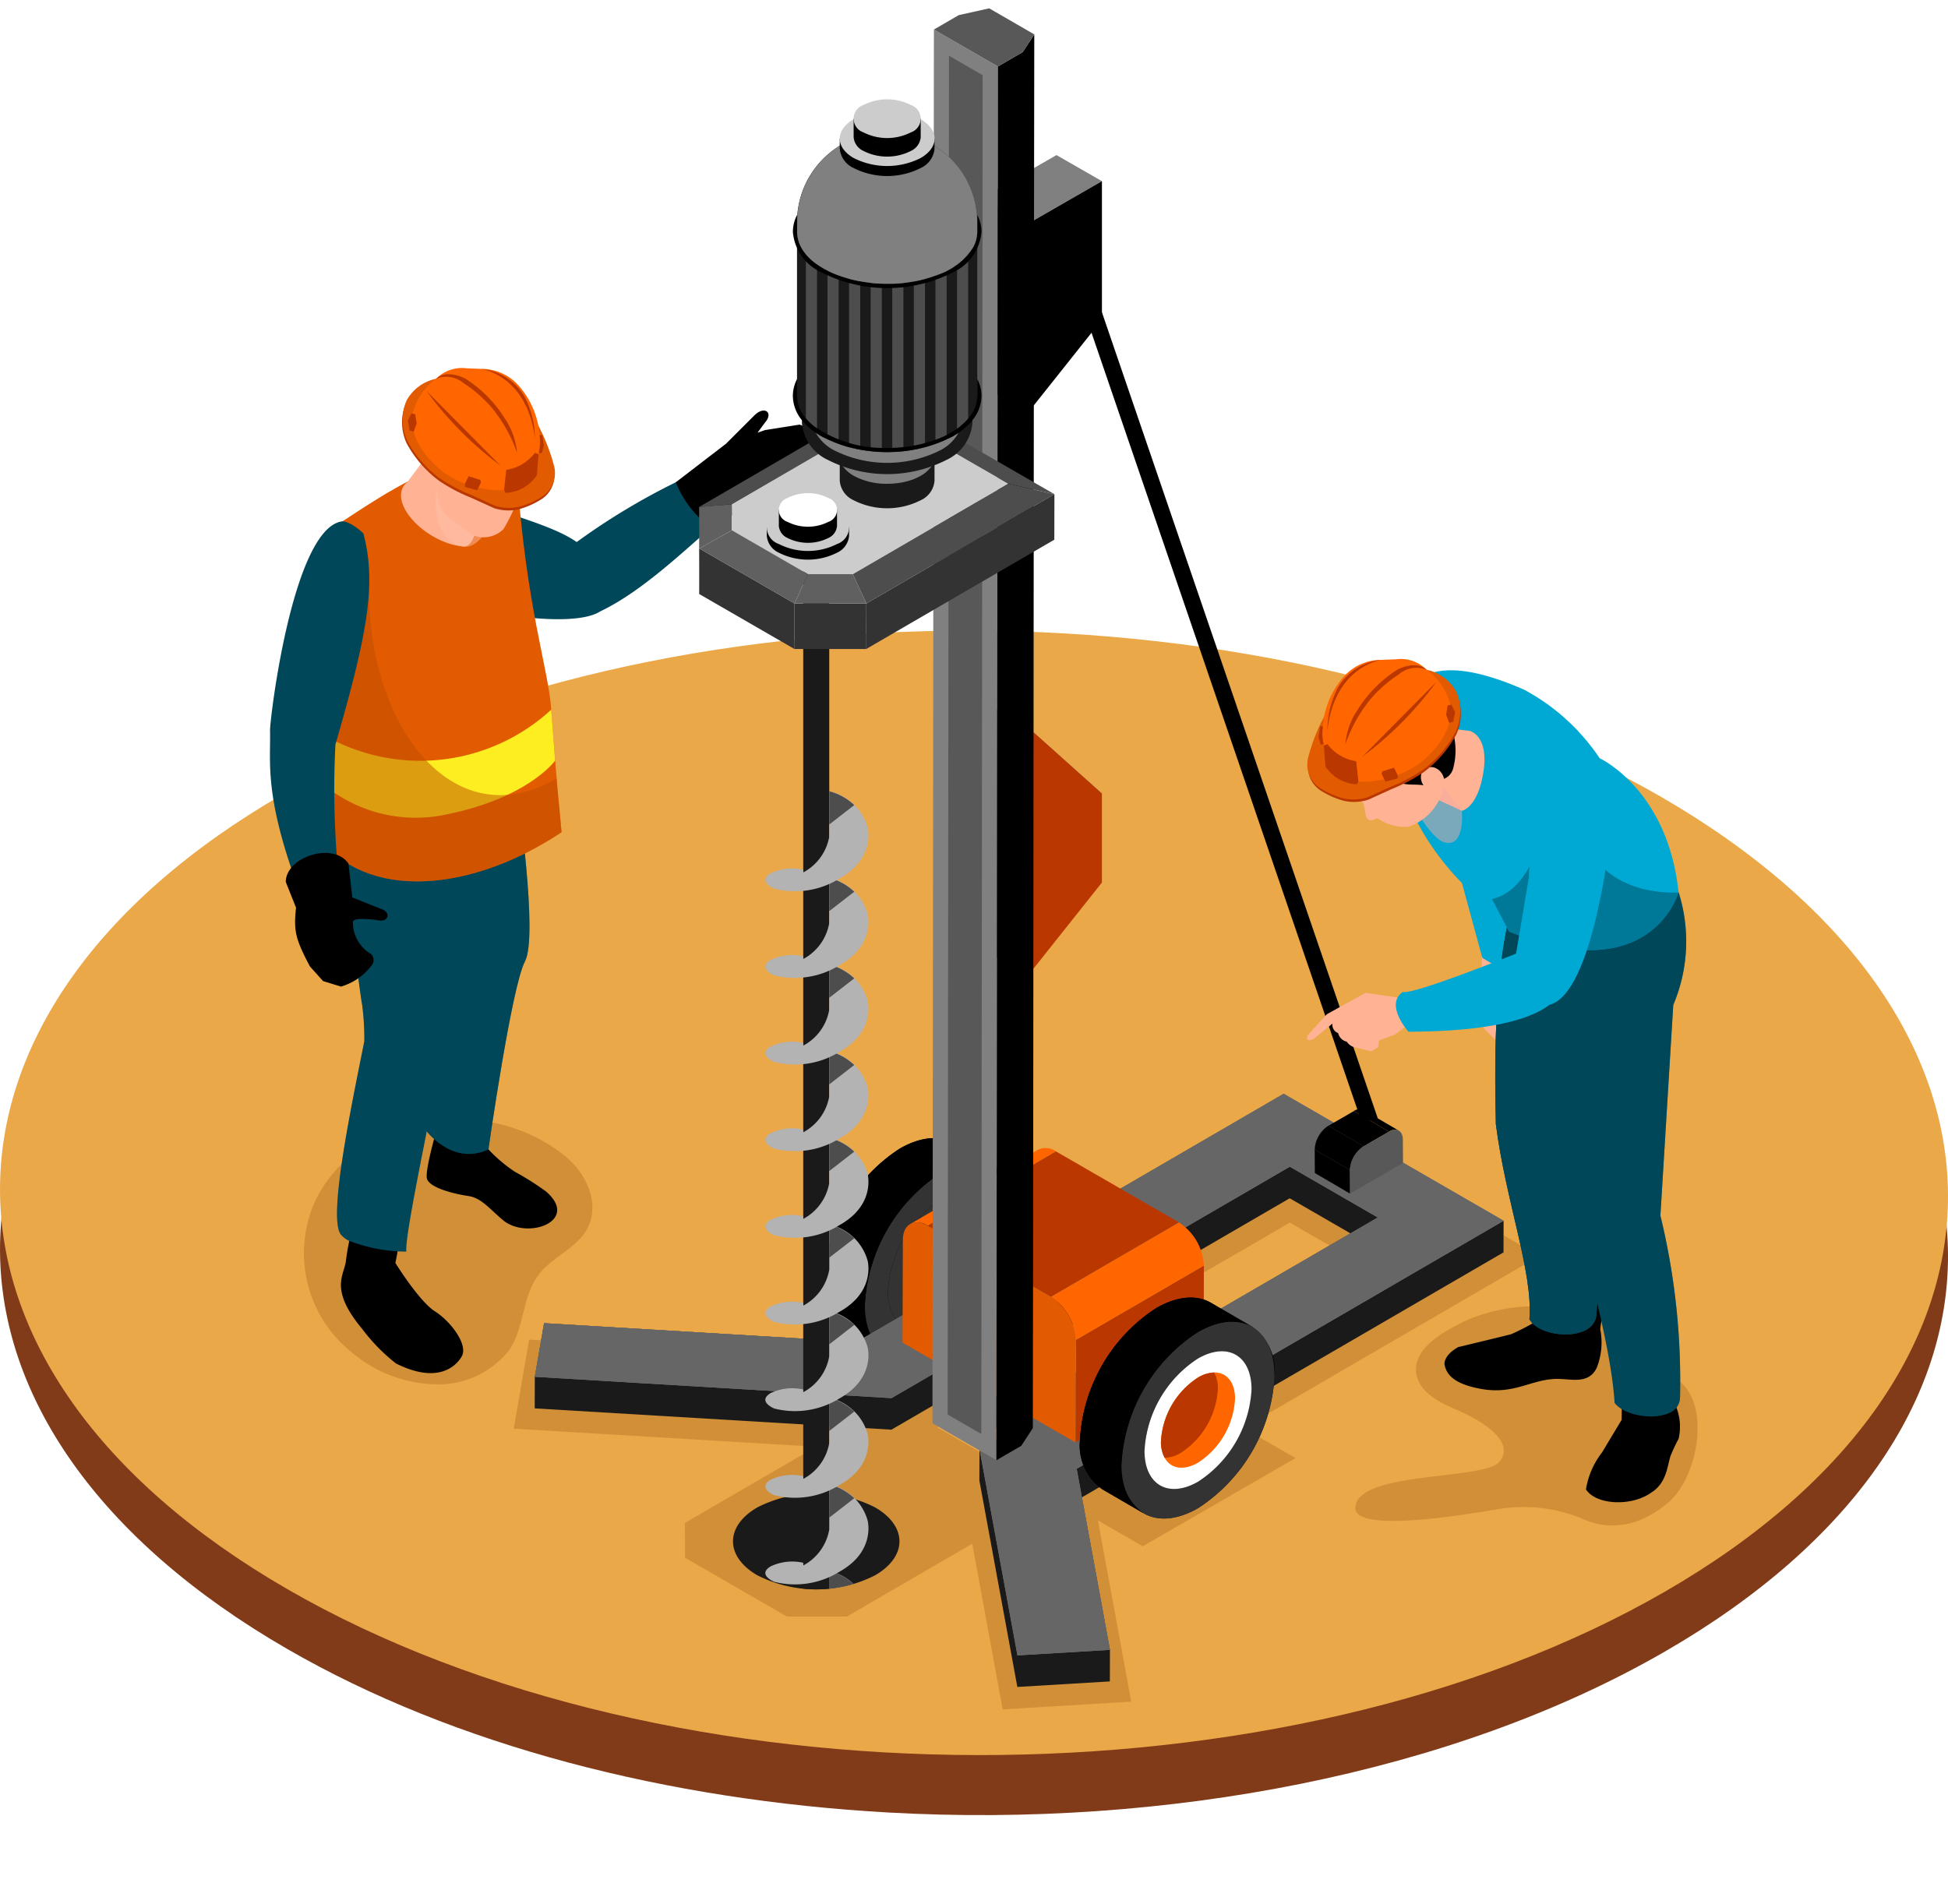 <svg xmlns="http://www.w3.org/2000/svg" xmlns:xlink="http://www.w3.org/1999/xlink" width="144.324" height="141.101" viewBox="0 0 144.324 141.101"><defs><clipPath id="a"><rect width="105.776" height="141.101" fill="none"/></clipPath><clipPath id="b"><rect width="105.776" height="144.101" fill="none"/></clipPath><clipPath id="c"><rect width="21.396" height="19.65" fill="none"/></clipPath><clipPath id="d"><rect width="8.318" height="26.616" fill="none"/></clipPath><clipPath id="e"><rect width="8.776" height="30.205" fill="none"/></clipPath><clipPath id="f"><rect width="18.322" height="22.243" fill="none"/></clipPath><clipPath id="g"><rect width="5.033" height="4.391" fill="none"/></clipPath><clipPath id="h"><rect width="75.981" height="44.54" fill="none"/></clipPath><clipPath id="i"><path d="M26.4,0V109.891L43.2,116.7l.067.019c-.26,1.069.316,2.192,1.739,3.014a9.638,9.638,0,0,0,8.72,0l3.376-.318,4.282,12.657H72.713l.977-11.667,35.356-22.469L89.931,70.515V0Z" transform="translate(-26.398 0.001)" fill="none"/></clipPath><clipPath id="j"><path d="M47.944,64.56c.011,1.2.014,1.879.017,3.083l.009-3.372c0-1.2-.006-1.879-.017-3.083Z" transform="translate(-47.944 -61.188)" fill="none"/></clipPath><clipPath id="k"><path d="M47.958,61.089c.011,1.2.015,1.879.017,3.083L50.39,62.82c0-.626,0-1.3-.011-1.927Z" transform="translate(-47.958 -60.893)" fill="none"/></clipPath><clipPath id="m"><path d="M58.619,71.98l-.009,3.372h5.322l.009-3.372H58.619" transform="translate(-58.61 -71.98)" fill="none"/></clipPath><clipPath id="o"><path d="M59.618,68.705l-.994,2.171h5.322L62.94,68.705Z" transform="translate(-58.624 -68.705)" fill="none"/></clipPath><clipPath id="r"><rect width="25.357" height="16.245" fill="none"/></clipPath><clipPath id="s"><rect width="8.846" height="31.623" fill="none"/></clipPath><clipPath id="t"><rect width="11.413" height="38.679" fill="none"/></clipPath><clipPath id="u"><rect width="13.823" height="9.234" fill="none"/></clipPath><clipPath id="v"><rect width="2.965" height="4.153" fill="none"/></clipPath></defs><g transform="translate(0)"><g transform="translate(0 46.732)"><path d="M123.029,84.5C94.76,68.179,49.069,68.1,20.977,84.316s-27.95,42.6.319,58.92c12.41,7.165,28.178,11.2,44.566,12.113,20.427,1.138,41.726-2.83,57.486-11.929,28.093-16.219,27.95-42.6-.319-58.92" transform="translate(0 -67.767)" fill="#813b18"/><path d="M123.029,78.426c-28.269-16.321-73.96-16.4-102.052-.184s-27.95,42.6.319,58.92,73.959,16.4,102.052.184,27.95-42.6-.319-58.92" transform="translate(0 -66.131)" fill="#eaa849"/></g><g transform="translate(20)"><g clip-path="url(#a)"><g transform="translate(0 -3)"><g clip-path="url(#b)"><g transform="translate(2.495 85.926)" opacity="0.3" style="mix-blend-mode:multiply;isolation:isolate"><g clip-path="url(#c)"><path d="M23.078,132.311c1.836,1.458,2.785,3.972,1.466,5.793-.819,1.132-2.323,1.784-3.231,2.865-1.4,1.665-1.13,4-2.326,5.776a6.711,6.711,0,0,1-5.695,2.512,9.979,9.979,0,0,1-5.972-2.366,9.4,9.4,0,0,1-2.694-11.22c3.113-6.425,12.531-8.062,18.452-3.36" transform="translate(-3.763 -129.611)" fill="#96530e"/></g></g><path d="M18.764,65.96c1.374,1.175,9.78,2.74,12.018,1.307,3.3-1.577,6.521-4.763,10.338-8.115l-1.478-2.914a49.812,49.812,0,0,0-10.591,5.884c-2.507-1.752-7.868-2.5-10.213-4.554Z" transform="translate(-6.324 -18.955)" fill="#004759"/><path d="M12.46,141.841l-.493,2.557s1.768,2.85,2.93,3.583,2.484,2.483,1.984,3.342-1.914,2-4.868.522a13.534,13.534,0,0,1-2.5-2.555c-2.5-2.989-1.312-4-1.207-5.078a15.293,15.293,0,0,1,.469-2.339Z" transform="translate(-2.673 -47.807)"/><path d="M22.074,128.977l.016,2.6a10.884,10.884,0,0,0,1.975,1.67,20.56,20.56,0,0,1,2.311,1.466c2.5,2.2-1.442,3.6-3.219,2.1-1.053-.894-1.6-1.637-2.56-1.779s-2.839-.577-3.056-1.272,1.1-4.975,1.1-4.975Z" transform="translate(-5.904 -43.407)"/><path d="M16.455,96.568l2.331,9.59s-1.975,3.79-1.769,11.964c0,0,1.973,2.8,4.715,1.519,0,0,1.714-12.067,2.707-13.935s-.54-12.344-.54-12.344Z" transform="translate(-5.546 -31.467)" fill="#004759"/><g transform="translate(10.909 61.895)" opacity="0.5" style="mix-blend-mode:multiply;isolation:isolate"><g clip-path="url(#d)"><path d="M16.455,96.568l2.331,9.59s-1.975,3.79-1.769,11.964c0,0,1.973,2.8,4.715,1.519,0,0,1.714-12.067,2.707-13.935s-.54-12.344-.54-12.344Z" transform="translate(-16.455 -93.362)" fill="#004759"/></g></g><path d="M15.786,95.868s.007.374.015,1c.015.6.023,1.443.03,2.411a79.234,79.234,0,0,1-.382,9.2c-.03.206-.427,2.389-.45,2.556-.549,3.4-2.747,13.362-2.594,14.591a11.909,11.909,0,0,1-4.228-.794,1.875,1.875,0,0,1-.619-.466c-1-1.22.839-9.814,1.732-14.331a19.251,19.251,0,0,0-.16-2.7c-.175-.8-1.4-10.837-1.4-10.837a8.51,8.51,0,0,1-.68-1.87,10.22,10.22,0,0,1,.084-4.693c.1-.42.221-.847.367-1.289l13.209,1.244s-.565,5.09-4.93,5.975" transform="translate(-2.299 -29.879)" fill="#004759"/><g transform="translate(4.756 64.753)" opacity="0.3" style="mix-blend-mode:multiply;isolation:isolate"><g clip-path="url(#e)"><path d="M15.95,102.321c0,.008-3.52,2.5-3.52,2.5l-1,9.267L8.3,127.878a1.877,1.877,0,0,1-.618-.465c-1-1.221.839-9.814,1.732-14.332a19.239,19.239,0,0,0-.16-2.7c-.175-.8-1.4-10.837-1.4-10.837a8.476,8.476,0,0,1-.68-1.87L15.92,99.91c.015.6.023,1.442.03,2.411" transform="translate(-7.174 -97.673)" fill="#004759"/></g></g><path d="M23.275,83.7C15.957,88.569,8,88.615,4.952,83.5l.313-3.656c0-.008.283-3.411.283-3.411l.794-9.394.534-6.281c.686-.374,4.6-3.228,7.852-4.3l5.249.859c.709,9.844,2.306,14.167,2.535,17.3l.007.16c.084,1.167.153,2.037.214,2.747.168,2.19.244,2.892.542,6.173" transform="translate(-1.669 -19.031)" fill="#e35b00"/><path d="M22.957,87.622s-1.941,2.728-7.932,3.964a10.722,10.722,0,0,1-9.6-2.511c0-.008.282-3.412.282-3.412a14.328,14.328,0,0,0,16.964-1.816l.008.16Z" transform="translate(-1.828 -28.261)" fill="#fcee21"/><g transform="translate(3.283 46.07)" opacity="0.5" style="mix-blend-mode:multiply;isolation:isolate"><g clip-path="url(#f)"><path d="M23.275,88.091C15.957,92.96,8,93.006,4.952,87.893l.313-3.656c0-.008.283-3.411.283-3.411l.794-9.394,2.685-1.94C8.717,80.051,15.2,88.635,22.9,84.107c.168,2.19.076.7.374,3.984" transform="translate(-4.952 -69.492)" fill="#bd4c00"/></g></g><path d="M18,52.557l-2.854,3.838c-1.723,1.389,1.289,4.6,4.157,4.824,1.344-.177.67-3.455,2.314-4.306Z" transform="translate(-4.934 -17.714)" fill="#ffb294"/><g transform="translate(12.282 39.127)" opacity="0.5" style="mix-blend-mode:multiply;isolation:isolate"><g clip-path="url(#g)"><path d="M18.6,59.02s-.679,3.915,2.009,4.378c1.5.258,2.947-3.526,2.947-3.526Z" transform="translate(-18.526 -59.02)" fill="#ffc0a8"/></g></g><path d="M18.025,55.088l.1.8A2.181,2.181,0,0,0,19,57.378l1.67,1.222a2.073,2.073,0,0,0,2.3-.434,13.173,13.173,0,0,0,1.387-3.207l.477-1.171c.135-1.817,0-3.449-1.041-4.464a4.169,4.169,0,0,0-5.331-1.6,3.918,3.918,0,0,0-1.647,2.557v2.861Z" transform="translate(-5.666 -15.961)" fill="#ffb294"/><path d="M17.3,47.125a3.223,3.223,0,0,0-2.254,1.638,3.694,3.694,0,0,0,.059,2.973A8.538,8.538,0,0,0,17.49,54.5a12.408,12.408,0,0,0,2.383,1.262l1.712.778a3.44,3.44,0,0,0,1.826.082,6.06,6.06,0,0,0,1.573-.68A2.085,2.085,0,0,0,26,53.661a14.086,14.086,0,0,0-1.605-3.8Z" transform="translate(-4.976 -15.883)" fill="#ba3800"/><path d="M17.366,46.847a3.222,3.222,0,0,0-2.253,1.638,3.692,3.692,0,0,0,.058,2.973,8.538,8.538,0,0,0,2.383,2.76,12.385,12.385,0,0,0,2.383,1.261l1.712.778a3.439,3.439,0,0,0,1.826.082,6.06,6.06,0,0,0,1.573-.68,2.085,2.085,0,0,0,1.016-2.277,14.086,14.086,0,0,0-1.605-3.8Z" transform="translate(-4.998 -15.79)" fill="#e35b00"/><path d="M16,48.768a4.57,4.57,0,0,1,1.667-2.315,2.676,2.676,0,0,1,2.252-.776l1.13.044a3.674,3.674,0,0,1,2.715,1.217,6.276,6.276,0,0,1,1.585,4.017,6.346,6.346,0,0,1-.467,2.408s-.54,1.376-2.7,1.351a7.566,7.566,0,0,1-3.907-1.29c-2.316-1.782-2.586-3.654-2.273-4.656" transform="translate(-5.355 -15.385)" fill="#f60"/><path d="M17.486,48.214a25.972,25.972,0,0,0,5.492,5.541Z" transform="translate(-5.894 -16.25)" fill="#ba3800"/><path d="M18.565,46.692a1.98,1.98,0,0,1,2.031.318A9.808,9.808,0,0,1,22.7,48.847a10.983,10.983,0,0,1,1.862,3.329,5.283,5.283,0,0,0-.9-2.537,9.436,9.436,0,0,0-2.924-2.959s-1.358-.743-2.172.011" transform="translate(-6.257 -15.623)" fill="#ba3800"/><path d="M23.666,45.759c1.877.436,3.577,2.056,3.944,5.172a6.767,6.767,0,0,0-.766-3.109,4.18,4.18,0,0,0-3.178-2.063" transform="translate(-7.977 -15.423)" fill="#ba3800"/><path d="M26.278,58.109l-.111-.22.16-1.488a3.287,3.287,0,0,0,2.125-1.266l.27.107L28.594,56.8a2.946,2.946,0,0,1-2.316,1.309" transform="translate(-8.82 -18.583)" fill="#ba3800"/><path d="M30.094,53.154H30.3l.123.792-.164.565-.215-.043a3.058,3.058,0,0,0,.05-1.314" transform="translate(-10.126 -17.915)" fill="#ba3800"/><path d="M21.8,58.309l.263-.55.872.274.043.2-.282.56-.9-.24Z" transform="translate(-7.346 -19.468)" fill="#ba3800"/><path d="M15.4,51.285l.27-.54.282.055.111.688-.225.6-.3-.078Z" transform="translate(-5.191 -17.103)" fill="#ba3800"/><path d="M4.852,79.334C7.251,71.069,7.9,67.375,6.92,63.693c0,0-1.04-1.016-1.692-.869C1.642,63.626-.011,77.5.007,78.292c.053,2.36-.424,4.683,1.919,11.222l3.091-1.148a64.707,64.707,0,0,1-.165-9.032" transform="translate(0 -21.17)" fill="#004759"/><path d="M6.41,100.65c-1.115-1.622-4.617-.518-4.644,1.358l.761,1.911c-.181,1.73-.051,2.306,1.028,4.352l.974,1.087,1.333.41a4.432,4.432,0,0,0,2.3-1.612.621.621,0,0,0-.067-.791,2.735,2.735,0,0,1-1.355-2.377c-.006-.428,1.9-.131,1.9-.131.7.16,1.008-.595.132-.866L6.7,103.163Z" transform="translate(-0.595 -33.659)"/><path d="M48.311,59.319a7.583,7.583,0,0,1-2.953-3.587l3.72-2.859,2.088-2.086c.758-.771,1.459-.217.79.528l-.542.741.552-.194,2.564-.406s.892.292,1.03.815,1.16,2.418.117,3.148a11.348,11.348,0,0,1-2.337.62l-2.318.767Z" transform="translate(-15.288 -16.992)"/><g transform="translate(18.064 85.132)" opacity="0.3" style="mix-blend-mode:multiply;isolation:isolate"><g clip-path="url(#h)"><path d="M103.228,139.351,84.285,128.414,52.336,146.981,28.388,145.55l-1.141,6.6,22.4,1.338-9.72,5.648c.011.839.017,1.741.014,2.58l7.542,4.354h4.448l9.284-5.4,2.257,12.278,9.521-.57-2.469-13.432,3.321,1.918,11.32-6.535L81.292,152.1ZM62.5,154.291l-3.872-2.235.567-.329,3.872,2.235Zm22.243-17.412,3.872,2.235L70.145,149.847l-3.871-2.235Z" transform="translate(-27.247 -128.414)" fill="#96530e"/></g></g><path d="M62.275,172.484c2.408,1.39,2.408,3.644,0,5.034a9.634,9.634,0,0,1-8.72,0c-2.408-1.39-2.408-3.644,0-5.034a9.638,9.638,0,0,1,8.72,0" transform="translate(-17.442 -57.784)" fill="#1a1a1a"/><path d="M90.531,164.423l-4.639,1.2-2.667-2.617-3.96,2.3,2.813,15.3,6.854-.411-2.466-13.414,4.065-2.362" transform="translate(-26.716 -54.941)" fill="gray"/><path d="M90.531,164.423l-4.639,1.2-2.667-2.617-3.96,2.3,2.813,15.3,6.854-.411-2.466-13.414,4.065-2.362" transform="translate(-26.716 -54.941)" fill="#666"/></g></g><g transform="translate(17.501 -3.001)"><g clip-path="url(#i)"><path d="M110.84,97.171,88.859,32.928l1.187-.3,21.981,64.242Z" transform="translate(-47.451 -10.998)"/><path d="M88.489,23.795l-3.372-1.934-5.467,3.146,3.372,1.934Z" transform="translate(-44.346 -7.368)" fill="gray"/><path d="M83.021,28.54l-3.372-1.934V40.6l3.372,1.934Z" transform="translate(-44.346 -8.967)" fill="#585858"/><path d="M84.735,41.919,90.2,35.04V24.778l-5.467,3.146Z" transform="translate(-46.061 -8.351)"/><path d="M88.489,89.755l-3.372-1.934-5.467-4.895,3.372,1.934Z" transform="translate(-44.346 -27.949)" fill="gray"/><path d="M83.021,84.86l-3.372-1.934v18.366l3.372,1.934Z" transform="translate(-44.346 -27.95)" fill="#585858"/><path d="M84.735,104.21,90.2,97.33V90.738l-5.467-4.895Z" transform="translate(-46.061 -28.933)" fill="#ba3800"/><path d="M67.5,132.523c1.576-.91,3-.994,4.036-.4l3.073,1.786a3.965,3.965,0,0,1,1.655,3.638,12.457,12.457,0,0,1-5.654,9.792c-1.677.968-3.181.994-4.223.265.062.043.121.092.187.13L63.5,145.954a3.971,3.971,0,0,1-1.655-3.638,12.462,12.462,0,0,1,5.654-9.792" transform="translate(-38.345 -44.404)"/><path d="M77.826,138.462a12.457,12.457,0,0,1-5.654,9.792c-3.132,1.809-5.68.357-5.69-3.243a12.457,12.457,0,0,1,5.654-9.792c3.132-1.809,5.68-.357,5.69,3.243m-5.659,7.831a8.709,8.709,0,0,0,3.955-6.847c-.007-2.519-1.789-3.534-3.981-2.269a8.71,8.71,0,0,0-3.952,6.848c.007,2.519,1.786,3.533,3.978,2.267" transform="translate(-39.908 -45.312)" fill="#333"/><path d="M76.99,140.559a8.709,8.709,0,0,1-3.955,6.847c-2.191,1.266-3.971.251-3.978-2.267a8.71,8.71,0,0,1,3.952-6.849c2.192-1.266,3.974-.25,3.981,2.269" transform="translate(-40.776 -46.426)" fill="#333"/><path d="M71.174,146.443a2.425,2.425,0,0,1-.276-1.209,6.028,6.028,0,0,1,2.737-4.739,2.522,2.522,0,0,1,1.206-.377c.912-.013,1.545.695,1.547,1.943a6.026,6.026,0,0,1-2.737,4.739c-1.091.625-2.036.444-2.477-.358" transform="translate(-41.397 -47.226)" fill="#f60"/><path d="M67.5,132.523c1.576-.91,3-.994,4.036-.4l3.073,1.786c-1.031-.6-2.46-.514-4.035.4a12.457,12.457,0,0,0-5.654,9.792,3.969,3.969,0,0,0,1.654,3.638L63.5,145.954a3.971,3.971,0,0,1-1.655-3.638,12.462,12.462,0,0,1,5.654-9.792" transform="translate(-38.345 -44.404)"/><path d="M71.174,146.444a2.425,2.425,0,0,1-.276-1.209,6.028,6.028,0,0,1,2.737-4.739,2.522,2.522,0,0,1,1.206-.377,2.418,2.418,0,0,1,.275,1.209,6.027,6.027,0,0,1-2.736,4.739,2.463,2.463,0,0,1-1.206.377" transform="translate(-41.397 -47.226)" fill="#ba3800"/><path d="M101.372,136.2l-16.295-9.408L53.447,145.17l-23.165-1.385-.686,3.972-.007,2.341,26.425,1.579,3.96-2.3,4.5,2.6L62.54,153.1l-.007,2.341,2.813,15.3,6.854-.41.007-2.341-2.078-11.3,31.236-18.152ZM70.937,148.221l-4.5-2.6,19.086-11.092,4.5,2.6L70.937,148.221" transform="translate(-27.474 -42.733)" fill="#1a1a1a"/><path d="M69.745,154.578l2.466,13.414-6.854.41-2.813-15.3,3.96-2.3-6.519-3.764-3.96,2.3L29.6,147.757l.686-3.972L53.45,145.17l31.631-18.382,16.295,9.408L69.745,154.578m1.2-6.357,21.11-12.268-6.519-3.764-21.11,12.268Z" transform="translate(-27.477 -42.733)" fill="gray"/><path d="M69.745,154.578l2.466,13.414-6.854.41-2.813-15.3,3.96-2.3-6.519-3.764-3.96,2.3L29.6,147.757l.686-3.972L53.45,145.17l31.631-18.382,16.295,9.408L69.745,154.578m1.2-6.357,21.11-12.268-6.519-3.764-21.11,12.268Z" transform="translate(-27.477 -42.733)" fill="#666"/><path d="M81.03,132.967l-9.487,5.513a1.3,1.3,0,0,1,1.314.129l9.487-5.513a1.3,1.3,0,0,0-1.315-.129" transform="translate(-41.614 -44.773)" fill="#f60"/><path d="M90.03,159.094l9.487-5.513.021-7.6-9.487,5.513Z" transform="translate(-47.845 -49.201)" fill="#ba3800"/><path d="M82.644,144l9.487-5.513-9.119-5.264-9.487,5.513Z" transform="translate(-42.282 -44.902)" fill="#ba3800"/><path d="M89.125,149.87l9.487-5.513a4.064,4.064,0,0,0-1.845-3.191l-9.487,5.513a4.063,4.063,0,0,1,1.844,3.191" transform="translate(-46.919 -47.579)" fill="#f60"/><path d="M72.572,141.411c-1.02-.589-1.85-.115-1.854,1.057l-.022,7.6,12.817,7.4.022-7.6a4.064,4.064,0,0,0-1.844-3.192Z" transform="translate(-41.329 -47.576)" fill="#e35b00"/><path d="M78.884,10.566l-.107,103.279-4.739-2.736L74.145,7.83Z" transform="translate(-42.455 -2.639)" fill="gray"/><path d="M78.331,12.2l-2.495-1.441-.1,100.688,2.495,1.441Z" transform="translate(-43.028 -3.627)" fill="#585858"/><path d="M81.187,114.026l.107-103.279,1.842-1.071.856-1.309c-.04,14.421-.066,89.018-.108,103.279l-.854,1.311-1.842,1.07" transform="translate(-44.865 -2.819)"/><path d="M81.635,7.388,80.781,8.7,78.939,9.768l-1.006-.581L75.2,7.611,74.2,7.031l1.843-1.071,2.255-.5Z" transform="translate(-42.509 -1.84)" fill="#585858"/><path d="M121.852,128.572l2.609,1.526a.723.723,0,0,0-.728.071l-2.609-1.526a.724.724,0,0,1,.729-.071" transform="translate(-58.325 -43.311)"/><path d="M119.375,136.283l-2.609-1.526-.012-1.743,2.609,1.526Z" transform="translate(-56.852 -44.831)"/><path d="M120.9,131.323,118.3,129.8l1.875-1.083,2.609,1.526Z" transform="translate(-57.372 -43.382)"/><path d="M119.363,133.641l-2.609-1.526a2.249,2.249,0,0,1,1.022-1.768l2.609,1.526a2.251,2.251,0,0,0-1.022,1.768" transform="translate(-56.852 -43.933)"/><path d="M123.586,130.945c.565-.326,1.025-.064,1.027.585l.012,1.743-3.924,2.265-.012-1.743a2.252,2.252,0,0,1,1.022-1.768Z" transform="translate(-58.179 -44.087)" fill="#585858"/><path d="M59.877,65.289a1.508,1.508,0,0,1,1.364,0,.479.479,0,0,1,.283.394v99.8a.48.48,0,0,1-.283.394,1.508,1.508,0,0,1-1.364,0,.479.479,0,0,1-.282-.394v-99.8a.479.479,0,0,1,.282-.394" transform="translate(-37.587 -21.95)" fill="#1a1a1a"/><path d="M58.168,195.621a3.719,3.719,0,0,0-2.431.278c-.983.613.278,1.132.278,1.132a6.239,6.239,0,0,0,4.844-.75c2.709-1.514,2.078-3.8,2.078-3.8a3.805,3.805,0,0,0-2.839-2.672v3.34a3.736,3.736,0,0,1-1.924,2.672Z" transform="translate(-36.16 -63.975)" fill="gray"/><path d="M62.506,189.813v2.462l1.852-1.437a4.3,4.3,0,0,0-1.852-1.024" transform="translate(-38.568 -63.975)" fill="#4d4d4d"/><path d="M58.168,185.936a3.719,3.719,0,0,0-2.431.278c-.983.613.278,1.132.278,1.132a6.239,6.239,0,0,0,4.844-.75c2.709-1.513,2.078-3.8,2.078-3.8a3.805,3.805,0,0,0-2.839-2.672v3.34a3.735,3.735,0,0,1-1.924,2.672Z" transform="translate(-36.16 -60.711)" fill="gray"/><path d="M62.506,180.129v2.462l1.852-1.437a4.3,4.3,0,0,0-1.852-1.024" transform="translate(-38.568 -60.711)" fill="#4d4d4d"/><path d="M58.168,176.252a3.719,3.719,0,0,0-2.431.278c-.983.612.278,1.132.278,1.132a6.239,6.239,0,0,0,4.844-.75c2.709-1.514,2.078-3.8,2.078-3.8a3.805,3.805,0,0,0-2.839-2.672v3.34a3.735,3.735,0,0,1-1.924,2.672Z" transform="translate(-36.16 -57.447)" fill="#b3b3b3"/><path d="M62.506,170.444v2.462l1.852-1.437a4.294,4.294,0,0,0-1.852-1.024" transform="translate(-38.568 -57.447)" fill="#4d4d4d"/><path d="M58.168,166.568a3.719,3.719,0,0,0-2.431.278c-.983.613.278,1.132.278,1.132a6.239,6.239,0,0,0,4.844-.75c2.709-1.513,2.078-3.8,2.078-3.8A3.805,3.805,0,0,0,60.1,160.76v3.34a3.735,3.735,0,0,1-1.924,2.672Z" transform="translate(-36.16 -54.183)" fill="#b3b3b3"/><path d="M62.506,160.76v2.462l1.852-1.437a4.3,4.3,0,0,0-1.852-1.024" transform="translate(-38.568 -54.183)" fill="#4d4d4d"/><path d="M58.168,156.883a3.719,3.719,0,0,0-2.431.278c-.983.613.278,1.132.278,1.132a6.239,6.239,0,0,0,4.844-.75c2.709-1.514,2.078-3.8,2.078-3.8a3.805,3.805,0,0,0-2.839-2.672v3.34a3.735,3.735,0,0,1-1.924,2.672Z" transform="translate(-36.16 -50.919)" fill="#b3b3b3"/><path d="M62.506,151.075v2.462l1.852-1.437a4.3,4.3,0,0,0-1.852-1.024" transform="translate(-38.568 -50.919)" fill="#4d4d4d"/><path d="M58.168,147.2a3.716,3.716,0,0,0-2.431.279c-.983.612.278,1.132.278,1.132a6.238,6.238,0,0,0,4.844-.751c2.709-1.512,2.078-3.795,2.078-3.795a3.8,3.8,0,0,0-2.839-2.672v3.339a3.736,3.736,0,0,1-1.924,2.673Z" transform="translate(-36.16 -47.655)" fill="#b3b3b3"/><path d="M62.506,141.391v2.462l1.852-1.437a4.3,4.3,0,0,0-1.852-1.024" transform="translate(-38.568 -47.655)" fill="#4d4d4d"/><path d="M58.168,137.514a3.719,3.719,0,0,0-2.431.278c-.983.613.278,1.132.278,1.132a6.239,6.239,0,0,0,4.844-.75c2.709-1.514,2.078-3.8,2.078-3.8a3.805,3.805,0,0,0-2.839-2.672v3.34a3.735,3.735,0,0,1-1.924,2.672Z" transform="translate(-36.16 -44.391)" fill="#b3b3b3"/><path d="M62.506,131.706v2.462l1.852-1.437a4.3,4.3,0,0,0-1.852-1.024" transform="translate(-38.568 -44.391)" fill="#4d4d4d"/><path d="M58.168,127.83a3.719,3.719,0,0,0-2.431.278c-.983.612.278,1.132.278,1.132a6.239,6.239,0,0,0,4.844-.75c2.709-1.514,2.078-3.8,2.078-3.8a3.805,3.805,0,0,0-2.839-2.672v3.34a3.736,3.736,0,0,1-1.924,2.672Z" transform="translate(-36.16 -41.127)" fill="#b3b3b3"/><path d="M62.506,122.022v2.462l1.852-1.437a4.3,4.3,0,0,0-1.852-1.024" transform="translate(-38.568 -41.127)" fill="#4d4d4d"/><path d="M58.168,118.145a3.719,3.719,0,0,0-2.431.278c-.983.613.278,1.132.278,1.132a6.239,6.239,0,0,0,4.844-.75c2.709-1.514,2.078-3.8,2.078-3.8a3.805,3.805,0,0,0-2.839-2.672v3.34a3.735,3.735,0,0,1-1.924,2.672Z" transform="translate(-36.16 -37.862)" fill="#b3b3b3"/><path d="M62.506,112.337V114.8l1.852-1.437a4.3,4.3,0,0,0-1.852-1.024" transform="translate(-38.568 -37.862)" fill="#4d4d4d"/><path d="M58.168,108.46a3.721,3.721,0,0,0-2.431.279c-.983.612.278,1.132.278,1.132a6.239,6.239,0,0,0,4.844-.75c2.709-1.514,2.078-3.8,2.078-3.8a3.8,3.8,0,0,0-2.839-2.672v3.339a3.737,3.737,0,0,1-1.924,2.673Z" transform="translate(-36.16 -34.598)" fill="#b3b3b3"/><path d="M62.506,102.653v2.462l1.852-1.437a4.294,4.294,0,0,0-1.852-1.024" transform="translate(-38.568 -34.598)" fill="#4d4d4d"/><path d="M58.168,98.776a3.719,3.719,0,0,0-2.431.278c-.983.613.278,1.132.278,1.132a6.239,6.239,0,0,0,4.844-.75c2.709-1.514,2.078-3.8,2.078-3.8A3.805,3.805,0,0,0,60.1,92.968v3.34a3.735,3.735,0,0,1-1.924,2.672Z" transform="translate(-36.16 -31.334)" fill="#b3b3b3"/><path d="M62.506,92.968V95.43l1.852-1.437a4.3,4.3,0,0,0-1.852-1.024" transform="translate(-38.568 -31.334)" fill="#4d4d4d"/><path d="M68.991,50.177l-.013-1.2L81.37,56.128l-3.411-.774Z" transform="translate(-40.749 -16.505)" fill="#4d4d4d"/><path d="M50.379,56.876l-2.42.2,13.935-8.1.013,1.2Z" transform="translate(-33.665 -16.506)" fill="#4d4d4d"/></g></g><g transform="translate(31.785 37.565)"><g clip-path="url(#j)"><path d="M47.971,64.271l-.009,3.372c0-1.2-.007-1.879-.018-3.083l.01-3.372c.011,1.2.015,1.879.017,3.083" transform="translate(-47.944 -61.188)" fill="#434343"/></g></g><g transform="translate(31.794 37.369)"><g clip-path="url(#k)"><path d="M50.39,62.82l-2.414,1.352c0-1.2-.007-1.879-.017-3.082l2.421-.2c.009.626.012,1.3.011,1.926" transform="translate(-47.958 -60.893)" fill="#606060"/></g></g><g transform="translate(17.501 -3.001)"><g clip-path="url(#i)"><path d="M72.1,55.967l-11.529,6.7H57.253L51.62,59.415c0-.626,0-1.3-.011-1.927l11.527-6.7Z" transform="translate(-34.895 -17.118)" fill="#ccc"/><path d="M76.664,58.6l3.411.774L66.14,67.47,65.134,65.3Z" transform="translate(-39.454 -19.75)" fill="#4d4d4d"/><path d="M80.581,59.765l-.009,3.372-13.935,8.1.009-3.372Z" transform="translate(-39.961 -20.143)" fill="#333"/></g></g><g transform="translate(38.856 44.719)"><g clip-path="url(#m)"><path d="M63.94,71.98l-.009,3.372H58.609l.01-3.372H63.94" transform="translate(-58.61 -71.98)" fill="#333"/></g></g><g transform="translate(17.501 -3.001)"><g clip-path="url(#i)"><path d="M55.033,69.91l-.01,3.372L47.97,69.209l.01-3.372Z" transform="translate(-33.669 -22.19)" fill="#333"/></g></g><g transform="translate(38.865 42.548)"><g clip-path="url(#o)"><path d="M62.94,68.705l1.005,2.171H58.624l.994-2.171Z" transform="translate(-58.624 -68.705)" fill="#606060"/></g></g><g transform="translate(17.501 -3.001)"><g clip-path="url(#i)"><path d="M56.032,67.052l-.994,2.171-7.054-4.072L50.4,63.8Z" transform="translate(-33.674 -21.503)" fill="#606060"/><path d="M69.316,58.568a.734.734,0,0,1,0,1.39,2.661,2.661,0,0,1-2.408,0,.734.734,0,0,1,0-1.39,2.661,2.661,0,0,1,2.408,0" transform="translate(-39.884 -19.642)" fill="#ccc"/><path d="M68.761,55.435a5.887,5.887,0,0,0-3.137,0H63.679v1.814a1.745,1.745,0,0,0,1.029,1.434,5.49,5.49,0,0,0,4.968,0A1.745,1.745,0,0,0,70.7,57.249V55.435Z" transform="translate(-38.964 -18.612)" fill="#1a1a1a"/><path d="M72.26,50.577l-3.514,4.178a2.55,2.55,0,0,1-.677.549,3.915,3.915,0,0,1-.575.269,5.148,5.148,0,0,1-1.138.274q-.2.026-.4.038c-.156.011-.315.015-.473.011A5.015,5.015,0,0,1,63.1,55.3a2.539,2.539,0,0,1-.677-.549l-3.514-4.178Z" transform="translate(-37.356 -17.046)" fill="gray"/><path d="M72.26,25.984V39.159a2.4,2.4,0,0,1-.4,1.3,3.294,3.294,0,0,1-.279.384,4.145,4.145,0,0,1-.826.75,4.327,4.327,0,0,1-.453.291,2.758,2.758,0,0,1-.32.162,8.128,8.128,0,0,1-1.6.605,7.669,7.669,0,0,1-.825.18,6.9,6.9,0,0,1-.774.11c-.274.029-.547.047-.826.053-.123.011-.251.011-.373.011s-.268,0-.4-.011a7.914,7.914,0,0,1-.826-.058c-.262-.023-.518-.058-.774-.1-.279-.046-.553-.111-.826-.18s-.524-.157-.774-.25l-.052-.018c-.163-.058-.314-.128-.459-.192-.035-.018-.064-.029-.093-.041-.076-.034-.145-.07-.221-.1-.1-.052-.2-.11-.3-.162-.168-.1-.326-.2-.477-.3a4.534,4.534,0,0,1-.826-.756,2.616,2.616,0,0,1-.652-1.669V25.984a6.673,6.673,0,0,1,.8-3.182,6.986,6.986,0,0,1,.721-1.065,6.637,6.637,0,0,1,1.419-1.285,6.249,6.249,0,0,1,1.134-.617,6.643,6.643,0,0,1,2.594-.524c.064,0,.128,0,.186.006a6.676,6.676,0,0,1,6.492,6.666" transform="translate(-37.356 -6.508)" fill="#1a1a1a"/><path d="M60.719,26.524V44.015a4.56,4.56,0,0,1-.826-.756V26.524Z" transform="translate(-37.687 -8.939)" fill="#4d4d4d"/><path d="M63.132,26.524V44.835l-.052-.017c-.163-.058-.314-.128-.459-.192-.035-.017-.064-.029-.093-.04l-.221-.1V26.524Z" transform="translate(-38.501 -8.939)" fill="#4d4d4d"/><path d="M65.545,26.524V45.266c-.279-.046-.553-.11-.826-.18V26.524Z" transform="translate(-39.314 -8.939)" fill="#4d4d4d"/><path d="M67.958,26.524v18.9a7.75,7.75,0,0,1-.826-.058V26.524Z" transform="translate(-40.127 -8.939)" fill="#4d4d4d"/><path d="M70.371,26.524V45.376c-.273.029-.547.046-.826.052v-18.9Z" transform="translate(-40.941 -8.939)" fill="#4d4d4d"/><path d="M72.784,26.524V45.085a7.559,7.559,0,0,1-.826.18V26.524Z" transform="translate(-41.754 -8.939)" fill="#4d4d4d"/><path d="M75.2,26.524V44.481a5.776,5.776,0,0,1-.826.361V26.524Z" transform="translate(-42.567 -8.939)" fill="#4d4d4d"/><path d="M77.61,26.524V43.277a4.166,4.166,0,0,1-.826.75v-17.5Z" transform="translate(-43.381 -8.939)" fill="#4d4d4d"/><path d="M72.412,29.8a3.61,3.61,0,0,1-2.111,3,10.74,10.74,0,0,1-9.75,0,3.609,3.609,0,0,1-2.111-3,2.705,2.705,0,0,1,.314-1.253V29.8c0,2.294,3.311,3.854,6.673,3.854a10.269,10.269,0,0,0,3.878-.717,4.972,4.972,0,0,0,2.472-1.948A2.432,2.432,0,0,0,72.1,29.8V28.546a2.7,2.7,0,0,1,.314,1.251" transform="translate(-37.198 -9.62)"/><path d="M72.076,51.279a2.327,2.327,0,0,0-.07-.437,3.858,3.858,0,0,1-.789.856,1.747,1.747,0,0,1-.167.515,3.238,3.238,0,0,1-1.328,1.279,8.757,8.757,0,0,1-7.913,0,3.258,3.258,0,0,1-1.33-1.28,1.739,1.739,0,0,1-.164-.514,3.709,3.709,0,0,1-.792-.852,2.339,2.339,0,0,0-.069.432c-.005.058-.007.116-.007.174a3.325,3.325,0,0,0,1.938,2.772,9.693,9.693,0,0,0,8.76,0,3.327,3.327,0,0,0,1.938-2.772c0-.058,0-.116-.007-.174" transform="translate(-37.537 -17.136)" fill="#1a1a1a"/><path d="M72.412,48.14a2.864,2.864,0,0,1-.676,1.806,4.681,4.681,0,0,1-1.026.934c-.129.088-.266.174-.409.257a10.735,10.735,0,0,1-9.75,0c-.144-.084-.282-.169-.412-.258a4.684,4.684,0,0,1-1.025-.933,2.875,2.875,0,0,1-.676-1.806,2.705,2.705,0,0,1,.314-1.253V48.14a2.456,2.456,0,0,0,.431,1.374,3.709,3.709,0,0,0,.792.852,9.071,9.071,0,0,0,5.451,1.628,10.284,10.284,0,0,0,3.878-.717,6.236,6.236,0,0,0,1.573-.913,3.825,3.825,0,0,0,.789-.855c.04-.058.076-.119.111-.18A2.431,2.431,0,0,0,72.1,48.14V46.888a2.717,2.717,0,0,1,.314,1.252" transform="translate(-37.197 -15.802)"/><path d="M58.912,26.684c0,2.294,3.311,3.854,6.673,3.854a10.264,10.264,0,0,0,3.878-.717,4.966,4.966,0,0,0,2.472-1.948,2.425,2.425,0,0,0,.323-1.189v-.731a6.669,6.669,0,0,0-6.486-6.634,1.642,1.642,0,0,0-.187-.01,6.634,6.634,0,0,0-3.731,1.14A6.7,6.7,0,0,0,59.716,22.8a6.639,6.639,0,0,0-.8,3.158Z" transform="translate(-37.357 -6.507)" fill="gray"/><path d="M63.679,20.022v.743A1.746,1.746,0,0,0,64.708,22.2a5.494,5.494,0,0,0,4.968,0A1.746,1.746,0,0,0,70.7,20.765v-.743Z" transform="translate(-38.964 -6.748)"/><path d="M69.676,17.557c1.372.792,1.372,2.076,0,2.869a5.494,5.494,0,0,1-4.968,0c-1.372-.792-1.372-2.076,0-2.869a5.49,5.49,0,0,1,4.968,0" transform="translate(-38.964 -5.717)" fill="#ccc"/><path d="M65.231,17.793v1.375a1.234,1.234,0,0,0,.728,1.014,3.88,3.88,0,0,0,3.512,0,1.234,1.234,0,0,0,.728-1.014V17.793Z" transform="translate(-39.487 -5.996)"/><path d="M69.471,16.049a1.07,1.07,0,0,1,0,2.028,3.882,3.882,0,0,1-3.513,0,1.07,1.07,0,0,1,0-2.028,3.882,3.882,0,0,1,3.513,0" transform="translate(-39.487 -5.267)" fill="#ccc"/><path d="M55.527,63.457V64.1a1.514,1.514,0,0,0,.892,1.244,4.764,4.764,0,0,0,4.309,0,1.514,1.514,0,0,0,.892-1.244v-.645Z" transform="translate(-36.216 -21.387)"/><path d="M60.729,61.319a1.313,1.313,0,0,1,0,2.488,4.764,4.764,0,0,1-4.309,0,1.313,1.313,0,0,1,0-2.488,4.764,4.764,0,0,1,4.309,0" transform="translate(-36.216 -20.493)" fill="#ccc"/><path d="M56.873,61.524v1.193a1.071,1.071,0,0,0,.631.88,3.366,3.366,0,0,0,3.047,0,1.072,1.072,0,0,0,.631-.88V61.524Z" transform="translate(-36.67 -20.736)"/><path d="M60.551,60.012a.928.928,0,0,1,0,1.759,3.366,3.366,0,0,1-3.047,0,.928.928,0,0,1,0-1.759,3.366,3.366,0,0,1,3.047,0" transform="translate(-36.67 -20.103)" fill="#fff"/><path d="M96.175,150.342c1.577-.91,3-.994,4.036-.4l3.074,1.786a3.965,3.965,0,0,1,1.654,3.638,12.457,12.457,0,0,1-5.654,9.792c-1.677.968-3.181.994-4.223.265.062.043.121.092.187.13l-3.073-1.786a3.971,3.971,0,0,1-1.655-3.638,12.461,12.461,0,0,1,5.654-9.792" transform="translate(-48.011 -50.41)"/><path d="M106.5,156.28a12.459,12.459,0,0,1-5.654,9.792c-3.132,1.809-5.68.357-5.69-3.243a12.459,12.459,0,0,1,5.654-9.792c3.132-1.809,5.68-.357,5.69,3.243m-5.659,7.831a8.709,8.709,0,0,0,3.955-6.847c-.007-2.519-1.789-3.534-3.981-2.269a8.708,8.708,0,0,0-3.952,6.848c.007,2.519,1.786,3.533,3.978,2.267" transform="translate(-49.573 -51.318)" fill="#333"/><path d="M105.666,158.378a8.709,8.709,0,0,1-3.955,6.847c-2.191,1.266-3.971.251-3.978-2.267a8.711,8.711,0,0,1,3.952-6.849c2.192-1.266,3.974-.249,3.981,2.269" transform="translate(-50.441 -52.432)" fill="#fff"/><path d="M99.85,164.262a2.425,2.425,0,0,1-.276-1.209,6.028,6.028,0,0,1,2.737-4.739,2.522,2.522,0,0,1,1.206-.377c.912-.013,1.545.695,1.547,1.943a6.026,6.026,0,0,1-2.737,4.739c-1.091.625-2.036.444-2.477-.358" transform="translate(-51.062 -53.232)" fill="#f60"/><path d="M96.175,150.342c1.577-.91,3-.994,4.036-.4l3.074,1.786c-1.032-.6-2.46-.514-4.036.4a12.457,12.457,0,0,0-5.654,9.792,3.97,3.97,0,0,0,1.654,3.638l-3.073-1.786a3.971,3.971,0,0,1-1.655-3.638,12.461,12.461,0,0,1,5.654-9.792" transform="translate(-48.011 -50.41)"/><path d="M99.85,164.263a2.425,2.425,0,0,1-.276-1.209,6.028,6.028,0,0,1,2.737-4.739,2.522,2.522,0,0,1,1.206-.377,2.419,2.419,0,0,1,.275,1.209,6.029,6.029,0,0,1-2.736,4.739,2.468,2.468,0,0,1-1.206.376" transform="translate(-51.062 -53.232)" fill="#ba3800"/></g></g><g transform="translate(0 -3)"><g clip-path="url(#b)"><g transform="translate(80.42 99.8)" opacity="0.3" style="mix-blend-mode:multiply;isolation:isolate"><g clip-path="url(#r)"><path d="M145.794,156.581c-.758-1-1.742-.813-2.764-1.6-1.392-1.069-1.667-2.541-3.238-3.356a12.864,12.864,0,0,0-10.152-.089c-1.441.68-4.127,2-3.822,4,.222,1.456,1.939,2.227,3.122,2.729,1.093.465,4.442,2.157,3.013,3.819-1.156,1.344-10.565.658-10.648,3.382-.059,1.937,8.5.445,10.386.135a11.433,11.433,0,0,1,6.535.722c1.592.716,3.9.783,6.289-1.27,1.887-1.619,3.031-6.177,1.279-8.48" transform="translate(-121.306 -150.539)" fill="#96530e"/></g></g><path d="M124.414,115.868c-.048-.031-1.458.029-1.458.029l-2.724-.394-1.626.894-1.244.692L115.99,118.6c-.249.326.011.573.428.29l1.364-1.106a.647.647,0,0,0,.42.7.851.851,0,0,0,.638.638,1,1,0,0,0,.661.432l1.171.283.491-.309.068-.5,1.2-.443.64-.491,1.723-1.071Z" transform="translate(-39.061 -38.93)" fill="#ffb294"/><path d="M136.7,111.027l-.04.408a2.168,2.168,0,0,1,.052,1.963l-.229,1.075.139.65c-.064.43-.28.459-.554.335l.244.346.621.774.657.336c.271.209.195.309-.012.368.125.228.017.347-.2.414l-.573-.357c.013.28-.144.485-.4.279l-1.007-.972a5.3,5.3,0,0,1-.832-1.809,8.222,8.222,0,0,1,.584-3.03l-.007-.5c-.13-.647,1.472-.756,1.556-.277" transform="translate(-45.357 -37.322)" fill="#ffb294"/><path d="M133.838,103.95l-1.523-.929-1.512-5.55s-5.707-5.449-4.587-11.3l5.506,4.075,4.472,9.135Z" transform="translate(-42.492 -29.044)" fill="#00a9d4"/><path d="M142.8,151.373a5.146,5.146,0,0,1-.255,2.859c-.572,1.187-1.74.866-2.78.834-2.011-.064-3.26,1.222-5.857.727-1.544-.294-2.512-.819-2.651-1.86.037-.459.387-.868,1.022-1.228,0,0,3.84-.919,3.943-.963a18.808,18.808,0,0,0,1.962-1.02c.054-.117,1.146-2.723,1.146-2.723l3.814.72Z" transform="translate(-44.241 -49.883)"/><path d="M153.766,160.779a3.953,3.953,0,0,1,.168,2.34,12.365,12.365,0,0,0-.588,1.246c-.256.756-.284,2.039-1.461,2.751-1.411,1.009-4.041.933-4.813-.251a6.022,6.022,0,0,1,1.191-2.739l1.453-2.418.025-2.329,3.874-.659Z" transform="translate(-49.571 -53.497)"/><path d="M145.78,107.211l-2.888,15.3c.392,4.667,1.976,9.277,1.516,13.781-.352,1.866-4.212,1.561-4.941.182.273-3.5-1.749-8.707-2.487-14.458-.135-5.685-.031-11.535,1.156-16.038Z" transform="translate(-46.154 -35.719)" fill="#30485c"/><path d="M145.78,107.211l-2.888,15.3c.392,4.667,1.976,9.277,1.516,13.781-.352,1.866-4.212,1.561-4.941.182.273-3.5-1.749-8.707-2.487-14.458-.135-5.685-.031-11.535,1.156-16.038Z" transform="translate(-46.154 -35.719)" fill="#004759"/><g transform="translate(90.78 70.256)" opacity="0.5" style="mix-blend-mode:multiply;isolation:isolate"><g clip-path="url(#s)"><path d="M145.78,107.211l-2.888,15.3c.392,4.667,1.976,9.277,1.516,13.781-.352,1.866-4.212,1.561-4.941.182.273-3.5-1.749-8.707-2.487-14.458-.135-5.685-.031-11.535,1.156-16.038Z" transform="translate(-136.934 -105.975)" fill="#004759"/></g></g><path d="M138.515,106.705c-.185,1.58,1.784,5.849,4.171,7.843-.052,3.382.107,9.257.495,13.1,1.53,5.592,2.911,10.949,3.123,14.453.609.844,2.523,1.252,3.754.859a1.384,1.384,0,0,0,.246-.091c.026-.012.054-.026.084-.037a1.245,1.245,0,0,0,.763-1.083,51.8,51.8,0,0,0-1.453-13.518l.953-15.613a12.054,12.054,0,0,0,.4-8.337l-1.051.2Z" transform="translate(-46.682 -35.148)" fill="#004759"/><g transform="translate(93.495 69.133)" opacity="0.5" style="mix-blend-mode:multiply;isolation:isolate"><g clip-path="url(#t)"><path d="M148.233,128.547c2.228,2.981,2.457,8.692,2.676,14.414.048-.02.128-.05.246-.092.026-.012.054-.026.084-.036a1.248,1.248,0,0,0,.763-1.083,51.8,51.8,0,0,0-1.453-13.518l.953-15.613a12.052,12.052,0,0,0,.4-8.336l-1.051.2-9.82,5.337c7.813,1.077,8.162,11.719,7.2,18.724" transform="translate(-141.029 -104.281)" fill="#004759"/></g></g><path d="M126.6,85.87a13.993,13.993,0,0,0,5.556,8.711l.96,1.826,1.262,2.4c10.557,4.317,12.562-2.9,12.562-2.9-.788-7.613-5.848-9.944-5.848-9.944a15.544,15.544,0,0,0-5.606-5.084C123.872,75.8,126.6,85.87,126.6,85.87" transform="translate(-42.578 -26.778)" fill="#00a9d4"/><g transform="translate(90.542 64.175)" opacity="0.5" style="mix-blend-mode:multiply;isolation:isolate"><g clip-path="url(#u)"><path d="M136.575,102.255l1.262,2.4c10.557,4.317,12.562-2.9,12.562-2.9s-5.508.487-7.062-4.195l-2.879-.764s-.9,4.8-3.883,5.453" transform="translate(-136.575 -96.802)" fill="#004759"/></g></g><path d="M141.7,97.07s-1.237,11.608-4.488,12.42c-2.7,2.072-9.35,1.973-10.452,2,0,0-1.789-2-.419-2.951.748.246,8.392-2.841,8.392-2.841l.956-5.683c-.05-6.375,6.145-5.741,6.012-2.943" transform="translate(-42.41 -32.035)" fill="#00a9d4"/><path d="M128.975,85.766l2.571.3s1.458.292,1.03,3.053c-.414,2.67-1.6,2.875-1.6,2.875l-4.369-2.037Z" transform="translate(-42.673 -28.907)" fill="#ffb294"/><g transform="translate(85.358 61.314)" opacity="0.5" style="mix-blend-mode:multiply;isolation:isolate"><g clip-path="url(#v)"><path d="M130.3,92.486l1.4,1.778s.276,2.725-1.27,2.337c-.758-.19-1.676-1.686-1.676-1.686Z" transform="translate(-128.755 -92.486)" fill="#f2a9a2"/></g></g><path d="M127.058,87.774s1.8-5.477-3.112-6.495a4.744,4.744,0,0,0-4.93,3.412c-.4,1.627-.909,3.466,2.012,5.2l.147.745c.027.393.221.593.535.518l.361-.142a3.487,3.487,0,0,0,2.294.631,3.98,3.98,0,0,0,2.692-3.868" transform="translate(-40.011 -27.38)" fill="#ffb294"/><path d="M125.873,87.949c-.022-.011-.532.525-.532.525-1.073-.181-1.819.217-2.8-.91A3.074,3.074,0,0,1,119.5,88.8a2.793,2.793,0,0,1-.741-.491c-.735-.714-1.616-3.791,1.444-6.284a3.934,3.934,0,0,1,4.621-.629,5.009,5.009,0,0,1,2.629,5.809,1.13,1.13,0,0,1-1.584.748" transform="translate(-39.79 -27.271)"/><path d="M128.657,90.748a.8.8,0,0,1,.961-.442,1.1,1.1,0,0,1,.713.853.809.809,0,0,1-.08.581.743.743,0,0,1-.706.291,1.009,1.009,0,0,1-.888-1.283" transform="translate(-43.346 -30.427)" fill="#ffb294"/><path d="M124.766,79.657a3.237,3.237,0,0,1,2.263,1.644,3.708,3.708,0,0,1-.059,2.985,8.566,8.566,0,0,1-2.393,2.771,12.435,12.435,0,0,1-2.393,1.266l-1.718.782a3.45,3.45,0,0,1-1.834.082,6.087,6.087,0,0,1-1.578-.683,2.093,2.093,0,0,1-1.02-2.285,14.159,14.159,0,0,1,1.612-3.815Z" transform="translate(-39.083 -26.848)" fill="#ba3800"/><path d="M124.7,79.378a3.237,3.237,0,0,1,2.263,1.644,3.708,3.708,0,0,1-.059,2.985,8.567,8.567,0,0,1-2.393,2.771,12.435,12.435,0,0,1-2.393,1.266l-1.718.782a3.45,3.45,0,0,1-1.834.082,6.087,6.087,0,0,1-1.578-.683,2.093,2.093,0,0,1-1.02-2.285,14.158,14.158,0,0,1,1.612-3.815Z" transform="translate(-39.062 -26.754)" fill="#e35b00"/><path d="M127.023,81.307a4.587,4.587,0,0,0-1.674-2.324,2.683,2.683,0,0,0-2.26-.779l-1.135.044a3.688,3.688,0,0,0-2.725,1.221,6.3,6.3,0,0,0-1.591,4.033,6.374,6.374,0,0,0,.469,2.417s.543,1.382,2.713,1.357a7.6,7.6,0,0,0,3.922-1.3c2.325-1.789,2.6-3.667,2.281-4.674" transform="translate(-39.65 -26.349)" fill="#f60"/><path d="M127.551,80.751a26.089,26.089,0,0,1-5.512,5.562Z" transform="translate(-41.133 -27.217)" fill="#ba3800"/><path d="M126.209,79.222a1.987,1.987,0,0,0-2.039.32,9.841,9.841,0,0,0-2.115,1.844,11.028,11.028,0,0,0-1.868,3.343,5.3,5.3,0,0,1,.906-2.547,9.47,9.47,0,0,1,2.935-2.97s1.364-.746,2.18.011" transform="translate(-40.509 -26.587)" fill="#ba3800"/><path d="M122.137,78.286c-1.884.437-3.591,2.064-3.958,5.192a6.786,6.786,0,0,1,.769-3.121,4.2,4.2,0,0,1,3.189-2.071" transform="translate(-39.832 -26.386)" fill="#ba3800"/><path d="M120.224,90.684l.111-.221-.16-1.494a3.3,3.3,0,0,1-2.134-1.27l-.27.107.129,1.564a2.96,2.96,0,0,0,2.325,1.313" transform="translate(-39.694 -29.559)" fill="#ba3800"/><path d="M117.5,85.709H117.3l-.123.795.165.567.215-.043a3.073,3.073,0,0,1-.05-1.319" transform="translate(-39.493 -28.888)" fill="#ba3800"/><path d="M125.425,90.883l-.264-.552-.876.276-.043.2.284.562.9-.241Z" transform="translate(-41.876 -30.446)" fill="#ba3800"/><path d="M132.108,83.833l-.271-.542-.284.055-.111.691.226.6.3-.078Z" transform="translate(-44.302 -28.073)" fill="#ba3800"/></g></g></g></g></g></svg>